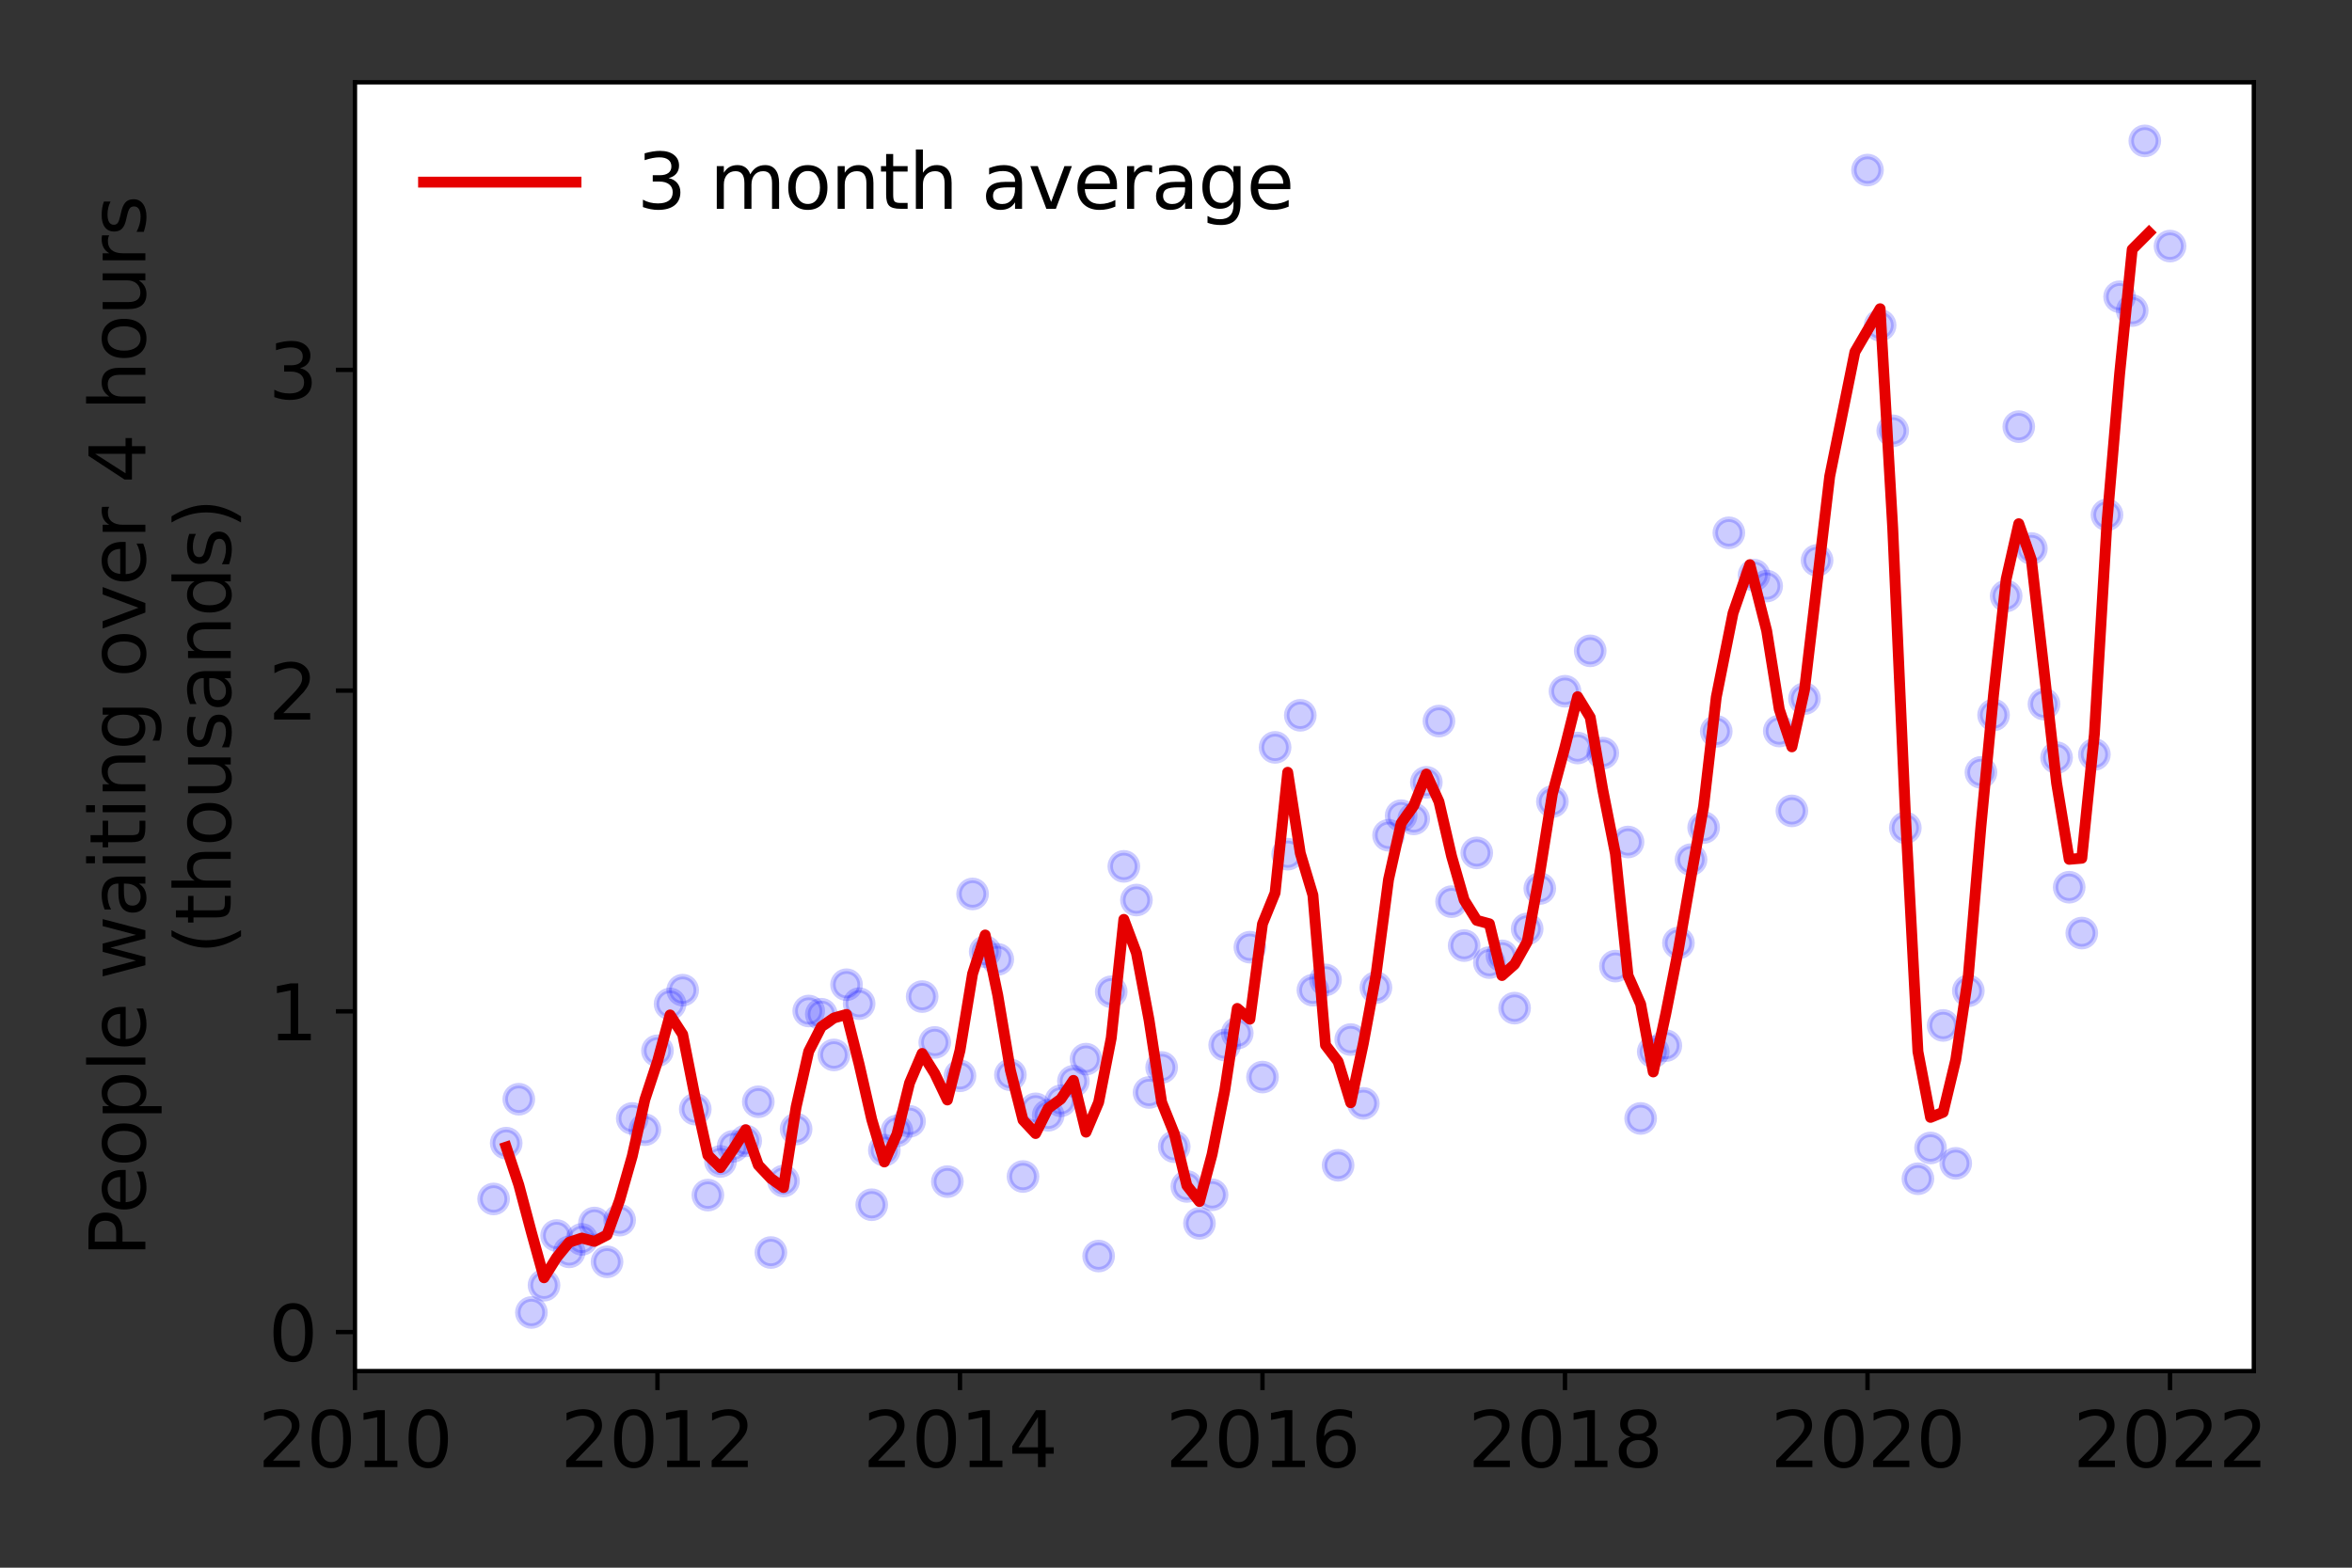 <?xml version="1.0" encoding="utf-8" standalone="no"?>
<!DOCTYPE svg PUBLIC "-//W3C//DTD SVG 1.1//EN"
  "http://www.w3.org/Graphics/SVG/1.1/DTD/svg11.dtd">
<svg height="288pt" version="1.1" viewBox="0 0 432 288" width="432pt" xmlns="http://www.w3.org/2000/svg" xmlns:xlink="http://www.w3.org/1999/xlink">
 <rect x="0" y="0" width="432" height="288" fill="#333333" stroke="none"/>
 <defs>
  <style type="text/css">*{stroke-linecap:butt;stroke-linejoin:round;}</style>
 </defs>
 <g id="figure_1">
  <g id="patch_1">
   <path d="M 0 288 
L 432 288 
L 432 0 
L 0 0 
z
" style="fill:none;"/>
  </g>
  <g id="axes_1">
   <g id="patch_2">
    <path d="M 65.195 251.88 
L 413.971 251.88 
L 413.971 15.12 
L 65.195 15.12 
z
" style="fill:#ffffff;"/>
   </g>
   <g id="matplotlib.axis_1">
    <g id="xtick_1">
     <g id="line2d_1">
      <defs>
       <path d="M 0 0 
L 0 3.5 
" id="m6417fa71c1" style="stroke:#000000;stroke-width:0.8;"/>
      </defs>
      <g>
       <use style="stroke:#000000;stroke-width:0.8;" x="65.195" xlink:href="#m6417fa71c1" y="251.88"/>
      </g>
     </g>
     <g id="text_1">
      <!-- 2010 -->
      <g transform="translate(47.38 269.518)scale(0.14 -0.14)">
       <defs>
        <path d="M 1228 531 
L 3431 531 
L 3431 0 
L 469 0 
L 469 531 
Q 828 903 1448 1529 
Q 2069 2156 2228 2338 
Q 2531 2678 2651 2914 
Q 2772 3150 2772 3378 
Q 2772 3750 2511 3984 
Q 2250 4219 1831 4219 
Q 1534 4219 1204 4116 
Q 875 4013 500 3803 
L 500 4441 
Q 881 4594 1212 4672 
Q 1544 4750 1819 4750 
Q 2544 4750 2975 4387 
Q 3406 4025 3406 3419 
Q 3406 3131 3298 2873 
Q 3191 2616 2906 2266 
Q 2828 2175 2409 1742 
Q 1991 1309 1228 531 
z
" id="DejaVuSans-32" transform="scale(0.016)"/>
        <path d="M 2034 4250 
Q 1547 4250 1301 3770 
Q 1056 3291 1056 2328 
Q 1056 1369 1301 889 
Q 1547 409 2034 409 
Q 2525 409 2770 889 
Q 3016 1369 3016 2328 
Q 3016 3291 2770 3770 
Q 2525 4250 2034 4250 
z
M 2034 4750 
Q 2819 4750 3233 4129 
Q 3647 3509 3647 2328 
Q 3647 1150 3233 529 
Q 2819 -91 2034 -91 
Q 1250 -91 836 529 
Q 422 1150 422 2328 
Q 422 3509 836 4129 
Q 1250 4750 2034 4750 
z
" id="DejaVuSans-30" transform="scale(0.016)"/>
        <path d="M 794 531 
L 1825 531 
L 1825 4091 
L 703 3866 
L 703 4441 
L 1819 4666 
L 2450 4666 
L 2450 531 
L 3481 531 
L 3481 0 
L 794 0 
L 794 531 
z
" id="DejaVuSans-31" transform="scale(0.016)"/>
       </defs>
       <use xlink:href="#DejaVuSans-32"/>
       <use x="63.623" xlink:href="#DejaVuSans-30"/>
       <use x="127.246" xlink:href="#DejaVuSans-31"/>
       <use x="190.869" xlink:href="#DejaVuSans-30"/>
      </g>
     </g>
    </g>
    <g id="xtick_2">
     <g id="line2d_2">
      <g>
       <use style="stroke:#000000;stroke-width:0.8;" x="120.758" xlink:href="#m6417fa71c1" y="251.88"/>
      </g>
     </g>
     <g id="text_2">
      <!-- 2012 -->
      <g transform="translate(102.943 269.518)scale(0.14 -0.14)">
       <use xlink:href="#DejaVuSans-32"/>
       <use x="63.623" xlink:href="#DejaVuSans-30"/>
       <use x="127.246" xlink:href="#DejaVuSans-31"/>
       <use x="190.869" xlink:href="#DejaVuSans-32"/>
      </g>
     </g>
    </g>
    <g id="xtick_3">
     <g id="line2d_3">
      <g>
       <use style="stroke:#000000;stroke-width:0.8;" x="176.322" xlink:href="#m6417fa71c1" y="251.88"/>
      </g>
     </g>
     <g id="text_3">
      <!-- 2014 -->
      <g transform="translate(158.507 269.518)scale(0.14 -0.14)">
       <defs>
        <path d="M 2419 4116 
L 825 1625 
L 2419 1625 
L 2419 4116 
z
M 2253 4666 
L 3047 4666 
L 3047 1625 
L 3713 1625 
L 3713 1100 
L 3047 1100 
L 3047 0 
L 2419 0 
L 2419 1100 
L 313 1100 
L 313 1709 
L 2253 4666 
z
" id="DejaVuSans-34" transform="scale(0.016)"/>
       </defs>
       <use xlink:href="#DejaVuSans-32"/>
       <use x="63.623" xlink:href="#DejaVuSans-30"/>
       <use x="127.246" xlink:href="#DejaVuSans-31"/>
       <use x="190.869" xlink:href="#DejaVuSans-34"/>
      </g>
     </g>
    </g>
    <g id="xtick_4">
     <g id="line2d_4">
      <g>
       <use style="stroke:#000000;stroke-width:0.8;" x="231.885" xlink:href="#m6417fa71c1" y="251.88"/>
      </g>
     </g>
     <g id="text_4">
      <!-- 2016 -->
      <g transform="translate(214.07 269.518)scale(0.14 -0.14)">
       <defs>
        <path d="M 2113 2584 
Q 1688 2584 1439 2293 
Q 1191 2003 1191 1497 
Q 1191 994 1439 701 
Q 1688 409 2113 409 
Q 2538 409 2786 701 
Q 3034 994 3034 1497 
Q 3034 2003 2786 2293 
Q 2538 2584 2113 2584 
z
M 3366 4563 
L 3366 3988 
Q 3128 4100 2886 4159 
Q 2644 4219 2406 4219 
Q 1781 4219 1451 3797 
Q 1122 3375 1075 2522 
Q 1259 2794 1537 2939 
Q 1816 3084 2150 3084 
Q 2853 3084 3261 2657 
Q 3669 2231 3669 1497 
Q 3669 778 3244 343 
Q 2819 -91 2113 -91 
Q 1303 -91 875 529 
Q 447 1150 447 2328 
Q 447 3434 972 4092 
Q 1497 4750 2381 4750 
Q 2619 4750 2861 4703 
Q 3103 4656 3366 4563 
z
" id="DejaVuSans-36" transform="scale(0.016)"/>
       </defs>
       <use xlink:href="#DejaVuSans-32"/>
       <use x="63.623" xlink:href="#DejaVuSans-30"/>
       <use x="127.246" xlink:href="#DejaVuSans-31"/>
       <use x="190.869" xlink:href="#DejaVuSans-36"/>
      </g>
     </g>
    </g>
    <g id="xtick_5">
     <g id="line2d_5">
      <g>
       <use style="stroke:#000000;stroke-width:0.8;" x="287.449" xlink:href="#m6417fa71c1" y="251.88"/>
      </g>
     </g>
     <g id="text_5">
      <!-- 2018 -->
      <g transform="translate(269.634 269.518)scale(0.14 -0.14)">
       <defs>
        <path d="M 2034 2216 
Q 1584 2216 1326 1975 
Q 1069 1734 1069 1313 
Q 1069 891 1326 650 
Q 1584 409 2034 409 
Q 2484 409 2743 651 
Q 3003 894 3003 1313 
Q 3003 1734 2745 1975 
Q 2488 2216 2034 2216 
z
M 1403 2484 
Q 997 2584 770 2862 
Q 544 3141 544 3541 
Q 544 4100 942 4425 
Q 1341 4750 2034 4750 
Q 2731 4750 3128 4425 
Q 3525 4100 3525 3541 
Q 3525 3141 3298 2862 
Q 3072 2584 2669 2484 
Q 3125 2378 3379 2068 
Q 3634 1759 3634 1313 
Q 3634 634 3220 271 
Q 2806 -91 2034 -91 
Q 1263 -91 848 271 
Q 434 634 434 1313 
Q 434 1759 690 2068 
Q 947 2378 1403 2484 
z
M 1172 3481 
Q 1172 3119 1398 2916 
Q 1625 2713 2034 2713 
Q 2441 2713 2670 2916 
Q 2900 3119 2900 3481 
Q 2900 3844 2670 4047 
Q 2441 4250 2034 4250 
Q 1625 4250 1398 4047 
Q 1172 3844 1172 3481 
z
" id="DejaVuSans-38" transform="scale(0.016)"/>
       </defs>
       <use xlink:href="#DejaVuSans-32"/>
       <use x="63.623" xlink:href="#DejaVuSans-30"/>
       <use x="127.246" xlink:href="#DejaVuSans-31"/>
       <use x="190.869" xlink:href="#DejaVuSans-38"/>
      </g>
     </g>
    </g>
    <g id="xtick_6">
     <g id="line2d_6">
      <g>
       <use style="stroke:#000000;stroke-width:0.8;" x="343.012" xlink:href="#m6417fa71c1" y="251.88"/>
      </g>
     </g>
     <g id="text_6">
      <!-- 2020 -->
      <g transform="translate(325.197 269.518)scale(0.14 -0.14)">
       <use xlink:href="#DejaVuSans-32"/>
       <use x="63.623" xlink:href="#DejaVuSans-30"/>
       <use x="127.246" xlink:href="#DejaVuSans-32"/>
       <use x="190.869" xlink:href="#DejaVuSans-30"/>
      </g>
     </g>
    </g>
    <g id="xtick_7">
     <g id="line2d_7">
      <g>
       <use style="stroke:#000000;stroke-width:0.8;" x="398.576" xlink:href="#m6417fa71c1" y="251.88"/>
      </g>
     </g>
     <g id="text_7">
      <!-- 2022 -->
      <g transform="translate(380.761 269.518)scale(0.14 -0.14)">
       <use xlink:href="#DejaVuSans-32"/>
       <use x="63.623" xlink:href="#DejaVuSans-30"/>
       <use x="127.246" xlink:href="#DejaVuSans-32"/>
       <use x="190.869" xlink:href="#DejaVuSans-32"/>
      </g>
     </g>
    </g>
   </g>
   <g id="matplotlib.axis_2">
    <g id="ytick_1">
     <g id="line2d_8">
      <defs>
       <path d="M 0 0 
L -3.5 0 
" id="m672dbf65b9" style="stroke:#000000;stroke-width:0.8;"/>
      </defs>
      <g>
       <use style="stroke:#000000;stroke-width:0.8;" x="65.195" xlink:href="#m672dbf65b9" y="244.712"/>
      </g>
     </g>
     <g id="text_8">
      <!-- 0 -->
      <g transform="translate(49.288 250.031)scale(0.14 -0.14)">
       <use xlink:href="#DejaVuSans-30"/>
      </g>
     </g>
    </g>
    <g id="ytick_2">
     <g id="line2d_9">
      <g>
       <use style="stroke:#000000;stroke-width:0.8;" x="65.195" xlink:href="#m672dbf65b9" y="185.792"/>
      </g>
     </g>
     <g id="text_9">
      <!-- 1 -->
      <g transform="translate(49.288 191.111)scale(0.14 -0.14)">
       <use xlink:href="#DejaVuSans-31"/>
      </g>
     </g>
    </g>
    <g id="ytick_3">
     <g id="line2d_10">
      <g>
       <use style="stroke:#000000;stroke-width:0.8;" x="65.195" xlink:href="#m672dbf65b9" y="126.871"/>
      </g>
     </g>
     <g id="text_10">
      <!-- 2 -->
      <g transform="translate(49.288 132.19)scale(0.14 -0.14)">
       <use xlink:href="#DejaVuSans-32"/>
      </g>
     </g>
    </g>
    <g id="ytick_4">
     <g id="line2d_11">
      <g>
       <use style="stroke:#000000;stroke-width:0.8;" x="65.195" xlink:href="#m672dbf65b9" y="67.951"/>
      </g>
     </g>
     <g id="text_11">
      <!-- 3 -->
      <g transform="translate(49.288 73.27)scale(0.14 -0.14)">
       <defs>
        <path d="M 2597 2516 
Q 3050 2419 3304 2112 
Q 3559 1806 3559 1356 
Q 3559 666 3084 287 
Q 2609 -91 1734 -91 
Q 1441 -91 1130 -33 
Q 819 25 488 141 
L 488 750 
Q 750 597 1062 519 
Q 1375 441 1716 441 
Q 2309 441 2620 675 
Q 2931 909 2931 1356 
Q 2931 1769 2642 2001 
Q 2353 2234 1838 2234 
L 1294 2234 
L 1294 2753 
L 1863 2753 
Q 2328 2753 2575 2939 
Q 2822 3125 2822 3475 
Q 2822 3834 2567 4026 
Q 2313 4219 1838 4219 
Q 1578 4219 1281 4162 
Q 984 4106 628 3988 
L 628 4550 
Q 988 4650 1302 4700 
Q 1616 4750 1894 4750 
Q 2613 4750 3031 4423 
Q 3450 4097 3450 3541 
Q 3450 3153 3228 2886 
Q 3006 2619 2597 2516 
z
" id="DejaVuSans-33" transform="scale(0.016)"/>
       </defs>
       <use xlink:href="#DejaVuSans-33"/>
      </g>
     </g>
    </g>
    <g id="text_12">
     <!-- People waiting over 4 hours -->
     <g transform="translate(26.699 230.925)rotate(-90)scale(0.14 -0.14)">
      <defs>
       <path d="M 1259 4147 
L 1259 2394 
L 2053 2394 
Q 2494 2394 2734 2622 
Q 2975 2850 2975 3272 
Q 2975 3691 2734 3919 
Q 2494 4147 2053 4147 
L 1259 4147 
z
M 628 4666 
L 2053 4666 
Q 2838 4666 3239 4311 
Q 3641 3956 3641 3272 
Q 3641 2581 3239 2228 
Q 2838 1875 2053 1875 
L 1259 1875 
L 1259 0 
L 628 0 
L 628 4666 
z
" id="DejaVuSans-50" transform="scale(0.016)"/>
       <path d="M 3597 1894 
L 3597 1613 
L 953 1613 
Q 991 1019 1311 708 
Q 1631 397 2203 397 
Q 2534 397 2845 478 
Q 3156 559 3463 722 
L 3463 178 
Q 3153 47 2828 -22 
Q 2503 -91 2169 -91 
Q 1331 -91 842 396 
Q 353 884 353 1716 
Q 353 2575 817 3079 
Q 1281 3584 2069 3584 
Q 2775 3584 3186 3129 
Q 3597 2675 3597 1894 
z
M 3022 2063 
Q 3016 2534 2758 2815 
Q 2500 3097 2075 3097 
Q 1594 3097 1305 2825 
Q 1016 2553 972 2059 
L 3022 2063 
z
" id="DejaVuSans-65" transform="scale(0.016)"/>
       <path d="M 1959 3097 
Q 1497 3097 1228 2736 
Q 959 2375 959 1747 
Q 959 1119 1226 758 
Q 1494 397 1959 397 
Q 2419 397 2687 759 
Q 2956 1122 2956 1747 
Q 2956 2369 2687 2733 
Q 2419 3097 1959 3097 
z
M 1959 3584 
Q 2709 3584 3137 3096 
Q 3566 2609 3566 1747 
Q 3566 888 3137 398 
Q 2709 -91 1959 -91 
Q 1206 -91 779 398 
Q 353 888 353 1747 
Q 353 2609 779 3096 
Q 1206 3584 1959 3584 
z
" id="DejaVuSans-6f" transform="scale(0.016)"/>
       <path d="M 1159 525 
L 1159 -1331 
L 581 -1331 
L 581 3500 
L 1159 3500 
L 1159 2969 
Q 1341 3281 1617 3432 
Q 1894 3584 2278 3584 
Q 2916 3584 3314 3078 
Q 3713 2572 3713 1747 
Q 3713 922 3314 415 
Q 2916 -91 2278 -91 
Q 1894 -91 1617 61 
Q 1341 213 1159 525 
z
M 3116 1747 
Q 3116 2381 2855 2742 
Q 2594 3103 2138 3103 
Q 1681 3103 1420 2742 
Q 1159 2381 1159 1747 
Q 1159 1113 1420 752 
Q 1681 391 2138 391 
Q 2594 391 2855 752 
Q 3116 1113 3116 1747 
z
" id="DejaVuSans-70" transform="scale(0.016)"/>
       <path d="M 603 4863 
L 1178 4863 
L 1178 0 
L 603 0 
L 603 4863 
z
" id="DejaVuSans-6c" transform="scale(0.016)"/>
       <path id="DejaVuSans-20" transform="scale(0.016)"/>
       <path d="M 269 3500 
L 844 3500 
L 1563 769 
L 2278 3500 
L 2956 3500 
L 3675 769 
L 4391 3500 
L 4966 3500 
L 4050 0 
L 3372 0 
L 2619 2869 
L 1863 0 
L 1184 0 
L 269 3500 
z
" id="DejaVuSans-77" transform="scale(0.016)"/>
       <path d="M 2194 1759 
Q 1497 1759 1228 1600 
Q 959 1441 959 1056 
Q 959 750 1161 570 
Q 1363 391 1709 391 
Q 2188 391 2477 730 
Q 2766 1069 2766 1631 
L 2766 1759 
L 2194 1759 
z
M 3341 1997 
L 3341 0 
L 2766 0 
L 2766 531 
Q 2569 213 2275 61 
Q 1981 -91 1556 -91 
Q 1019 -91 701 211 
Q 384 513 384 1019 
Q 384 1609 779 1909 
Q 1175 2209 1959 2209 
L 2766 2209 
L 2766 2266 
Q 2766 2663 2505 2880 
Q 2244 3097 1772 3097 
Q 1472 3097 1187 3025 
Q 903 2953 641 2809 
L 641 3341 
Q 956 3463 1253 3523 
Q 1550 3584 1831 3584 
Q 2591 3584 2966 3190 
Q 3341 2797 3341 1997 
z
" id="DejaVuSans-61" transform="scale(0.016)"/>
       <path d="M 603 3500 
L 1178 3500 
L 1178 0 
L 603 0 
L 603 3500 
z
M 603 4863 
L 1178 4863 
L 1178 4134 
L 603 4134 
L 603 4863 
z
" id="DejaVuSans-69" transform="scale(0.016)"/>
       <path d="M 1172 4494 
L 1172 3500 
L 2356 3500 
L 2356 3053 
L 1172 3053 
L 1172 1153 
Q 1172 725 1289 603 
Q 1406 481 1766 481 
L 2356 481 
L 2356 0 
L 1766 0 
Q 1100 0 847 248 
Q 594 497 594 1153 
L 594 3053 
L 172 3053 
L 172 3500 
L 594 3500 
L 594 4494 
L 1172 4494 
z
" id="DejaVuSans-74" transform="scale(0.016)"/>
       <path d="M 3513 2113 
L 3513 0 
L 2938 0 
L 2938 2094 
Q 2938 2591 2744 2837 
Q 2550 3084 2163 3084 
Q 1697 3084 1428 2787 
Q 1159 2491 1159 1978 
L 1159 0 
L 581 0 
L 581 3500 
L 1159 3500 
L 1159 2956 
Q 1366 3272 1645 3428 
Q 1925 3584 2291 3584 
Q 2894 3584 3203 3211 
Q 3513 2838 3513 2113 
z
" id="DejaVuSans-6e" transform="scale(0.016)"/>
       <path d="M 2906 1791 
Q 2906 2416 2648 2759 
Q 2391 3103 1925 3103 
Q 1463 3103 1205 2759 
Q 947 2416 947 1791 
Q 947 1169 1205 825 
Q 1463 481 1925 481 
Q 2391 481 2648 825 
Q 2906 1169 2906 1791 
z
M 3481 434 
Q 3481 -459 3084 -895 
Q 2688 -1331 1869 -1331 
Q 1566 -1331 1297 -1286 
Q 1028 -1241 775 -1147 
L 775 -588 
Q 1028 -725 1275 -790 
Q 1522 -856 1778 -856 
Q 2344 -856 2625 -561 
Q 2906 -266 2906 331 
L 2906 616 
Q 2728 306 2450 153 
Q 2172 0 1784 0 
Q 1141 0 747 490 
Q 353 981 353 1791 
Q 353 2603 747 3093 
Q 1141 3584 1784 3584 
Q 2172 3584 2450 3431 
Q 2728 3278 2906 2969 
L 2906 3500 
L 3481 3500 
L 3481 434 
z
" id="DejaVuSans-67" transform="scale(0.016)"/>
       <path d="M 191 3500 
L 800 3500 
L 1894 563 
L 2988 3500 
L 3597 3500 
L 2284 0 
L 1503 0 
L 191 3500 
z
" id="DejaVuSans-76" transform="scale(0.016)"/>
       <path d="M 2631 2963 
Q 2534 3019 2420 3045 
Q 2306 3072 2169 3072 
Q 1681 3072 1420 2755 
Q 1159 2438 1159 1844 
L 1159 0 
L 581 0 
L 581 3500 
L 1159 3500 
L 1159 2956 
Q 1341 3275 1631 3429 
Q 1922 3584 2338 3584 
Q 2397 3584 2469 3576 
Q 2541 3569 2628 3553 
L 2631 2963 
z
" id="DejaVuSans-72" transform="scale(0.016)"/>
       <path d="M 3513 2113 
L 3513 0 
L 2938 0 
L 2938 2094 
Q 2938 2591 2744 2837 
Q 2550 3084 2163 3084 
Q 1697 3084 1428 2787 
Q 1159 2491 1159 1978 
L 1159 0 
L 581 0 
L 581 4863 
L 1159 4863 
L 1159 2956 
Q 1366 3272 1645 3428 
Q 1925 3584 2291 3584 
Q 2894 3584 3203 3211 
Q 3513 2838 3513 2113 
z
" id="DejaVuSans-68" transform="scale(0.016)"/>
       <path d="M 544 1381 
L 544 3500 
L 1119 3500 
L 1119 1403 
Q 1119 906 1312 657 
Q 1506 409 1894 409 
Q 2359 409 2629 706 
Q 2900 1003 2900 1516 
L 2900 3500 
L 3475 3500 
L 3475 0 
L 2900 0 
L 2900 538 
Q 2691 219 2414 64 
Q 2138 -91 1772 -91 
Q 1169 -91 856 284 
Q 544 659 544 1381 
z
M 1991 3584 
L 1991 3584 
z
" id="DejaVuSans-75" transform="scale(0.016)"/>
       <path d="M 2834 3397 
L 2834 2853 
Q 2591 2978 2328 3040 
Q 2066 3103 1784 3103 
Q 1356 3103 1142 2972 
Q 928 2841 928 2578 
Q 928 2378 1081 2264 
Q 1234 2150 1697 2047 
L 1894 2003 
Q 2506 1872 2764 1633 
Q 3022 1394 3022 966 
Q 3022 478 2636 193 
Q 2250 -91 1575 -91 
Q 1294 -91 989 -36 
Q 684 19 347 128 
L 347 722 
Q 666 556 975 473 
Q 1284 391 1588 391 
Q 1994 391 2212 530 
Q 2431 669 2431 922 
Q 2431 1156 2273 1281 
Q 2116 1406 1581 1522 
L 1381 1569 
Q 847 1681 609 1914 
Q 372 2147 372 2553 
Q 372 3047 722 3315 
Q 1072 3584 1716 3584 
Q 2034 3584 2315 3537 
Q 2597 3491 2834 3397 
z
" id="DejaVuSans-73" transform="scale(0.016)"/>
      </defs>
      <use xlink:href="#DejaVuSans-50"/>
      <use x="56.678" xlink:href="#DejaVuSans-65"/>
      <use x="118.201" xlink:href="#DejaVuSans-6f"/>
      <use x="179.383" xlink:href="#DejaVuSans-70"/>
      <use x="242.859" xlink:href="#DejaVuSans-6c"/>
      <use x="270.643" xlink:href="#DejaVuSans-65"/>
      <use x="332.166" xlink:href="#DejaVuSans-20"/>
      <use x="363.953" xlink:href="#DejaVuSans-77"/>
      <use x="445.74" xlink:href="#DejaVuSans-61"/>
      <use x="507.02" xlink:href="#DejaVuSans-69"/>
      <use x="534.803" xlink:href="#DejaVuSans-74"/>
      <use x="574.012" xlink:href="#DejaVuSans-69"/>
      <use x="601.795" xlink:href="#DejaVuSans-6e"/>
      <use x="665.174" xlink:href="#DejaVuSans-67"/>
      <use x="728.65" xlink:href="#DejaVuSans-20"/>
      <use x="760.438" xlink:href="#DejaVuSans-6f"/>
      <use x="821.619" xlink:href="#DejaVuSans-76"/>
      <use x="880.799" xlink:href="#DejaVuSans-65"/>
      <use x="942.322" xlink:href="#DejaVuSans-72"/>
      <use x="983.436" xlink:href="#DejaVuSans-20"/>
      <use x="1015.223" xlink:href="#DejaVuSans-34"/>
      <use x="1078.846" xlink:href="#DejaVuSans-20"/>
      <use x="1110.633" xlink:href="#DejaVuSans-68"/>
      <use x="1174.012" xlink:href="#DejaVuSans-6f"/>
      <use x="1235.193" xlink:href="#DejaVuSans-75"/>
      <use x="1298.572" xlink:href="#DejaVuSans-72"/>
      <use x="1339.686" xlink:href="#DejaVuSans-73"/>
     </g>
     <!-- (thousands) -->
     <g transform="translate(42.376 175.325)rotate(-90)scale(0.14 -0.14)">
      <defs>
       <path d="M 1984 4856 
Q 1566 4138 1362 3434 
Q 1159 2731 1159 2009 
Q 1159 1288 1364 580 
Q 1569 -128 1984 -844 
L 1484 -844 
Q 1016 -109 783 600 
Q 550 1309 550 2009 
Q 550 2706 781 3412 
Q 1013 4119 1484 4856 
L 1984 4856 
z
" id="DejaVuSans-28" transform="scale(0.016)"/>
       <path d="M 2906 2969 
L 2906 4863 
L 3481 4863 
L 3481 0 
L 2906 0 
L 2906 525 
Q 2725 213 2448 61 
Q 2172 -91 1784 -91 
Q 1150 -91 751 415 
Q 353 922 353 1747 
Q 353 2572 751 3078 
Q 1150 3584 1784 3584 
Q 2172 3584 2448 3432 
Q 2725 3281 2906 2969 
z
M 947 1747 
Q 947 1113 1208 752 
Q 1469 391 1925 391 
Q 2381 391 2643 752 
Q 2906 1113 2906 1747 
Q 2906 2381 2643 2742 
Q 2381 3103 1925 3103 
Q 1469 3103 1208 2742 
Q 947 2381 947 1747 
z
" id="DejaVuSans-64" transform="scale(0.016)"/>
       <path d="M 513 4856 
L 1013 4856 
Q 1481 4119 1714 3412 
Q 1947 2706 1947 2009 
Q 1947 1309 1714 600 
Q 1481 -109 1013 -844 
L 513 -844 
Q 928 -128 1133 580 
Q 1338 1288 1338 2009 
Q 1338 2731 1133 3434 
Q 928 4138 513 4856 
z
" id="DejaVuSans-29" transform="scale(0.016)"/>
      </defs>
      <use xlink:href="#DejaVuSans-28"/>
      <use x="39.014" xlink:href="#DejaVuSans-74"/>
      <use x="78.223" xlink:href="#DejaVuSans-68"/>
      <use x="141.602" xlink:href="#DejaVuSans-6f"/>
      <use x="202.783" xlink:href="#DejaVuSans-75"/>
      <use x="266.162" xlink:href="#DejaVuSans-73"/>
      <use x="318.262" xlink:href="#DejaVuSans-61"/>
      <use x="379.541" xlink:href="#DejaVuSans-6e"/>
      <use x="442.92" xlink:href="#DejaVuSans-64"/>
      <use x="506.396" xlink:href="#DejaVuSans-73"/>
      <use x="558.496" xlink:href="#DejaVuSans-29"/>
     </g>
    </g>
   </g>
   <g id="line2d_12">
    <defs>
     <path d="M 0 2.5 
C 0.663 2.5 1.299 2.237 1.768 1.768 
C 2.237 1.299 2.5 0.663 2.5 0 
C 2.5 -0.663 2.237 -1.299 1.768 -1.768 
C 1.299 -2.237 0.663 -2.5 0 -2.5 
C -0.663 -2.5 -1.299 -2.237 -1.768 -1.768 
C -2.237 -1.299 -2.5 -0.663 -2.5 0 
C -2.5 0.663 -2.237 1.299 -1.768 1.768 
C -1.299 2.237 -0.663 2.5 0 2.5 
z
" id="m25c1449d8e" style="stroke:#0000ff;stroke-opacity:0.2;"/>
    </defs>
    <g clip-path="url(#p4b1e6dc5e6)">
     <use style="fill:#0000ff;fill-opacity:0.2;stroke:#0000ff;stroke-opacity:0.2;" x="398.576" xlink:href="#m25c1449d8e" y="45.208"/>
     <use style="fill:#0000ff;fill-opacity:0.2;stroke:#0000ff;stroke-opacity:0.2;" x="393.945" xlink:href="#m25c1449d8e" y="25.882"/>
     <use style="fill:#0000ff;fill-opacity:0.2;stroke:#0000ff;stroke-opacity:0.2;" x="391.63" xlink:href="#m25c1449d8e" y="57.051"/>
     <use style="fill:#0000ff;fill-opacity:0.2;stroke:#0000ff;stroke-opacity:0.2;" x="389.315" xlink:href="#m25c1449d8e" y="54.517"/>
     <use style="fill:#0000ff;fill-opacity:0.2;stroke:#0000ff;stroke-opacity:0.2;" x="387" xlink:href="#m25c1449d8e" y="94.583"/>
     <use style="fill:#0000ff;fill-opacity:0.2;stroke:#0000ff;stroke-opacity:0.2;" x="384.685" xlink:href="#m25c1449d8e" y="138.597"/>
     <use style="fill:#0000ff;fill-opacity:0.2;stroke:#0000ff;stroke-opacity:0.2;" x="382.37" xlink:href="#m25c1449d8e" y="171.415"/>
     <use style="fill:#0000ff;fill-opacity:0.2;stroke:#0000ff;stroke-opacity:0.2;" x="380.054" xlink:href="#m25c1449d8e" y="162.99"/>
     <use style="fill:#0000ff;fill-opacity:0.2;stroke:#0000ff;stroke-opacity:0.2;" x="377.739" xlink:href="#m25c1449d8e" y="139.186"/>
     <use style="fill:#0000ff;fill-opacity:0.2;stroke:#0000ff;stroke-opacity:0.2;" x="375.424" xlink:href="#m25c1449d8e" y="129.346"/>
     <use style="fill:#0000ff;fill-opacity:0.2;stroke:#0000ff;stroke-opacity:0.2;" x="373.109" xlink:href="#m25c1449d8e" y="100.77"/>
     <use style="fill:#0000ff;fill-opacity:0.2;stroke:#0000ff;stroke-opacity:0.2;" x="370.794" xlink:href="#m25c1449d8e" y="78.38"/>
     <use style="fill:#0000ff;fill-opacity:0.2;stroke:#0000ff;stroke-opacity:0.2;" x="368.479" xlink:href="#m25c1449d8e" y="109.49"/>
     <use style="fill:#0000ff;fill-opacity:0.2;stroke:#0000ff;stroke-opacity:0.2;" x="366.164" xlink:href="#m25c1449d8e" y="131.349"/>
     <use style="fill:#0000ff;fill-opacity:0.2;stroke:#0000ff;stroke-opacity:0.2;" x="363.848" xlink:href="#m25c1449d8e" y="141.896"/>
     <use style="fill:#0000ff;fill-opacity:0.2;stroke:#0000ff;stroke-opacity:0.2;" x="361.533" xlink:href="#m25c1449d8e" y="182.021"/>
     <use style="fill:#0000ff;fill-opacity:0.2;stroke:#0000ff;stroke-opacity:0.2;" x="359.218" xlink:href="#m25c1449d8e" y="213.72"/>
     <use style="fill:#0000ff;fill-opacity:0.2;stroke:#0000ff;stroke-opacity:0.2;" x="356.903" xlink:href="#m25c1449d8e" y="188.384"/>
     <use style="fill:#0000ff;fill-opacity:0.2;stroke:#0000ff;stroke-opacity:0.2;" x="354.588" xlink:href="#m25c1449d8e" y="210.892"/>
     <use style="fill:#0000ff;fill-opacity:0.2;stroke:#0000ff;stroke-opacity:0.2;" x="352.273" xlink:href="#m25c1449d8e" y="216.548"/>
     <use style="fill:#0000ff;fill-opacity:0.2;stroke:#0000ff;stroke-opacity:0.2;" x="349.958" xlink:href="#m25c1449d8e" y="152.089"/>
     <use style="fill:#0000ff;fill-opacity:0.2;stroke:#0000ff;stroke-opacity:0.2;" x="347.642" xlink:href="#m25c1449d8e" y="79.146"/>
     <use style="fill:#0000ff;fill-opacity:0.2;stroke:#0000ff;stroke-opacity:0.2;" x="345.327" xlink:href="#m25c1449d8e" y="59.761"/>
     <use style="fill:#0000ff;fill-opacity:0.2;stroke:#0000ff;stroke-opacity:0.2;" x="343.012" xlink:href="#m25c1449d8e" y="31.244"/>
     <use style="fill:#0000ff;fill-opacity:0.2;stroke:#0000ff;stroke-opacity:0.2;" x="333.752" xlink:href="#m25c1449d8e" y="102.95"/>
     <use style="fill:#0000ff;fill-opacity:0.2;stroke:#0000ff;stroke-opacity:0.2;" x="331.436" xlink:href="#m25c1449d8e" y="128.344"/>
     <use style="fill:#0000ff;fill-opacity:0.2;stroke:#0000ff;stroke-opacity:0.2;" x="329.121" xlink:href="#m25c1449d8e" y="148.967"/>
     <use style="fill:#0000ff;fill-opacity:0.2;stroke:#0000ff;stroke-opacity:0.2;" x="326.806" xlink:href="#m25c1449d8e" y="134.295"/>
     <use style="fill:#0000ff;fill-opacity:0.2;stroke:#0000ff;stroke-opacity:0.2;" x="324.491" xlink:href="#m25c1449d8e" y="107.663"/>
     <use style="fill:#0000ff;fill-opacity:0.2;stroke:#0000ff;stroke-opacity:0.2;" x="322.176" xlink:href="#m25c1449d8e" y="105.66"/>
     <use style="fill:#0000ff;fill-opacity:0.2;stroke:#0000ff;stroke-opacity:0.2;" x="317.546" xlink:href="#m25c1449d8e" y="97.883"/>
     <use style="fill:#0000ff;fill-opacity:0.2;stroke:#0000ff;stroke-opacity:0.2;" x="315.23" xlink:href="#m25c1449d8e" y="134.354"/>
     <use style="fill:#0000ff;fill-opacity:0.2;stroke:#0000ff;stroke-opacity:0.2;" x="312.915" xlink:href="#m25c1449d8e" y="152.03"/>
     <use style="fill:#0000ff;fill-opacity:0.2;stroke:#0000ff;stroke-opacity:0.2;" x="310.6" xlink:href="#m25c1449d8e" y="157.923"/>
     <use style="fill:#0000ff;fill-opacity:0.2;stroke:#0000ff;stroke-opacity:0.2;" x="308.285" xlink:href="#m25c1449d8e" y="173.242"/>
     <use style="fill:#0000ff;fill-opacity:0.2;stroke:#0000ff;stroke-opacity:0.2;" x="305.97" xlink:href="#m25c1449d8e" y="192.096"/>
     <use style="fill:#0000ff;fill-opacity:0.2;stroke:#0000ff;stroke-opacity:0.2;" x="303.655" xlink:href="#m25c1449d8e" y="193.216"/>
     <use style="fill:#0000ff;fill-opacity:0.2;stroke:#0000ff;stroke-opacity:0.2;" x="301.34" xlink:href="#m25c1449d8e" y="205.471"/>
     <use style="fill:#0000ff;fill-opacity:0.2;stroke:#0000ff;stroke-opacity:0.2;" x="299.024" xlink:href="#m25c1449d8e" y="154.682"/>
     <use style="fill:#0000ff;fill-opacity:0.2;stroke:#0000ff;stroke-opacity:0.2;" x="296.709" xlink:href="#m25c1449d8e" y="177.484"/>
     <use style="fill:#0000ff;fill-opacity:0.2;stroke:#0000ff;stroke-opacity:0.2;" x="294.394" xlink:href="#m25c1449d8e" y="138.361"/>
     <use style="fill:#0000ff;fill-opacity:0.2;stroke:#0000ff;stroke-opacity:0.2;" x="292.079" xlink:href="#m25c1449d8e" y="119.565"/>
     <use style="fill:#0000ff;fill-opacity:0.2;stroke:#0000ff;stroke-opacity:0.2;" x="289.764" xlink:href="#m25c1449d8e" y="137.418"/>
     <use style="fill:#0000ff;fill-opacity:0.2;stroke:#0000ff;stroke-opacity:0.2;" x="287.449" xlink:href="#m25c1449d8e" y="126.989"/>
     <use style="fill:#0000ff;fill-opacity:0.2;stroke:#0000ff;stroke-opacity:0.2;" x="285.134" xlink:href="#m25c1449d8e" y="147.258"/>
     <use style="fill:#0000ff;fill-opacity:0.2;stroke:#0000ff;stroke-opacity:0.2;" x="282.818" xlink:href="#m25c1449d8e" y="163.225"/>
     <use style="fill:#0000ff;fill-opacity:0.2;stroke:#0000ff;stroke-opacity:0.2;" x="280.503" xlink:href="#m25c1449d8e" y="170.649"/>
     <use style="fill:#0000ff;fill-opacity:0.2;stroke:#0000ff;stroke-opacity:0.2;" x="278.188" xlink:href="#m25c1449d8e" y="185.203"/>
     <use style="fill:#0000ff;fill-opacity:0.2;stroke:#0000ff;stroke-opacity:0.2;" x="275.873" xlink:href="#m25c1449d8e" y="175.599"/>
     <use style="fill:#0000ff;fill-opacity:0.2;stroke:#0000ff;stroke-opacity:0.2;" x="273.558" xlink:href="#m25c1449d8e" y="176.836"/>
     <use style="fill:#0000ff;fill-opacity:0.2;stroke:#0000ff;stroke-opacity:0.2;" x="271.243" xlink:href="#m25c1449d8e" y="156.685"/>
     <use style="fill:#0000ff;fill-opacity:0.2;stroke:#0000ff;stroke-opacity:0.2;" x="268.928" xlink:href="#m25c1449d8e" y="173.713"/>
     <use style="fill:#0000ff;fill-opacity:0.2;stroke:#0000ff;stroke-opacity:0.2;" x="266.612" xlink:href="#m25c1449d8e" y="165.641"/>
     <use style="fill:#0000ff;fill-opacity:0.2;stroke:#0000ff;stroke-opacity:0.2;" x="264.297" xlink:href="#m25c1449d8e" y="132.469"/>
     <use style="fill:#0000ff;fill-opacity:0.2;stroke:#0000ff;stroke-opacity:0.2;" x="261.982" xlink:href="#m25c1449d8e" y="143.723"/>
     <use style="fill:#0000ff;fill-opacity:0.2;stroke:#0000ff;stroke-opacity:0.2;" x="259.667" xlink:href="#m25c1449d8e" y="150.44"/>
     <use style="fill:#0000ff;fill-opacity:0.2;stroke:#0000ff;stroke-opacity:0.2;" x="257.352" xlink:href="#m25c1449d8e" y="149.85"/>
     <use style="fill:#0000ff;fill-opacity:0.2;stroke:#0000ff;stroke-opacity:0.2;" x="255.037" xlink:href="#m25c1449d8e" y="153.445"/>
     <use style="fill:#0000ff;fill-opacity:0.2;stroke:#0000ff;stroke-opacity:0.2;" x="252.722" xlink:href="#m25c1449d8e" y="181.432"/>
     <use style="fill:#0000ff;fill-opacity:0.2;stroke:#0000ff;stroke-opacity:0.2;" x="250.406" xlink:href="#m25c1449d8e" y="202.702"/>
     <use style="fill:#0000ff;fill-opacity:0.2;stroke:#0000ff;stroke-opacity:0.2;" x="248.091" xlink:href="#m25c1449d8e" y="190.977"/>
     <use style="fill:#0000ff;fill-opacity:0.2;stroke:#0000ff;stroke-opacity:0.2;" x="245.776" xlink:href="#m25c1449d8e" y="214.074"/>
     <use style="fill:#0000ff;fill-opacity:0.2;stroke:#0000ff;stroke-opacity:0.2;" x="243.461" xlink:href="#m25c1449d8e" y="180.018"/>
     <use style="fill:#0000ff;fill-opacity:0.2;stroke:#0000ff;stroke-opacity:0.2;" x="241.146" xlink:href="#m25c1449d8e" y="181.903"/>
     <use style="fill:#0000ff;fill-opacity:0.2;stroke:#0000ff;stroke-opacity:0.2;" x="238.831" xlink:href="#m25c1449d8e" y="131.408"/>
     <use style="fill:#0000ff;fill-opacity:0.2;stroke:#0000ff;stroke-opacity:0.2;" x="236.516" xlink:href="#m25c1449d8e" y="156.921"/>
     <use style="fill:#0000ff;fill-opacity:0.2;stroke:#0000ff;stroke-opacity:0.2;" x="234.2" xlink:href="#m25c1449d8e" y="137.3"/>
     <use style="fill:#0000ff;fill-opacity:0.2;stroke:#0000ff;stroke-opacity:0.2;" x="231.885" xlink:href="#m25c1449d8e" y="197.871"/>
     <use style="fill:#0000ff;fill-opacity:0.2;stroke:#0000ff;stroke-opacity:0.2;" x="229.57" xlink:href="#m25c1449d8e" y="174.008"/>
     <use style="fill:#0000ff;fill-opacity:0.2;stroke:#0000ff;stroke-opacity:0.2;" x="227.255" xlink:href="#m25c1449d8e" y="189.798"/>
     <use style="fill:#0000ff;fill-opacity:0.2;stroke:#0000ff;stroke-opacity:0.2;" x="224.94" xlink:href="#m25c1449d8e" y="191.979"/>
     <use style="fill:#0000ff;fill-opacity:0.2;stroke:#0000ff;stroke-opacity:0.2;" x="222.625" xlink:href="#m25c1449d8e" y="219.494"/>
     <use style="fill:#0000ff;fill-opacity:0.2;stroke:#0000ff;stroke-opacity:0.2;" x="220.31" xlink:href="#m25c1449d8e" y="224.738"/>
     <use style="fill:#0000ff;fill-opacity:0.2;stroke:#0000ff;stroke-opacity:0.2;" x="217.994" xlink:href="#m25c1449d8e" y="217.962"/>
     <use style="fill:#0000ff;fill-opacity:0.2;stroke:#0000ff;stroke-opacity:0.2;" x="215.679" xlink:href="#m25c1449d8e" y="210.656"/>
     <use style="fill:#0000ff;fill-opacity:0.2;stroke:#0000ff;stroke-opacity:0.2;" x="213.364" xlink:href="#m25c1449d8e" y="196.103"/>
     <use style="fill:#0000ff;fill-opacity:0.2;stroke:#0000ff;stroke-opacity:0.2;" x="211.049" xlink:href="#m25c1449d8e" y="200.699"/>
     <use style="fill:#0000ff;fill-opacity:0.2;stroke:#0000ff;stroke-opacity:0.2;" x="208.734" xlink:href="#m25c1449d8e" y="165.346"/>
     <use style="fill:#0000ff;fill-opacity:0.2;stroke:#0000ff;stroke-opacity:0.2;" x="206.419" xlink:href="#m25c1449d8e" y="159.16"/>
     <use style="fill:#0000ff;fill-opacity:0.2;stroke:#0000ff;stroke-opacity:0.2;" x="204.104" xlink:href="#m25c1449d8e" y="182.198"/>
     <use style="fill:#0000ff;fill-opacity:0.2;stroke:#0000ff;stroke-opacity:0.2;" x="201.788" xlink:href="#m25c1449d8e" y="230.748"/>
     <use style="fill:#0000ff;fill-opacity:0.2;stroke:#0000ff;stroke-opacity:0.2;" x="199.473" xlink:href="#m25c1449d8e" y="194.571"/>
     <use style="fill:#0000ff;fill-opacity:0.2;stroke:#0000ff;stroke-opacity:0.2;" x="197.158" xlink:href="#m25c1449d8e" y="198.637"/>
     <use style="fill:#0000ff;fill-opacity:0.2;stroke:#0000ff;stroke-opacity:0.2;" x="194.843" xlink:href="#m25c1449d8e" y="202.231"/>
     <use style="fill:#0000ff;fill-opacity:0.2;stroke:#0000ff;stroke-opacity:0.2;" x="192.528" xlink:href="#m25c1449d8e" y="204.882"/>
     <use style="fill:#0000ff;fill-opacity:0.2;stroke:#0000ff;stroke-opacity:0.2;" x="190.213" xlink:href="#m25c1449d8e" y="203.704"/>
     <use style="fill:#0000ff;fill-opacity:0.2;stroke:#0000ff;stroke-opacity:0.2;" x="187.898" xlink:href="#m25c1449d8e" y="216.136"/>
     <use style="fill:#0000ff;fill-opacity:0.2;stroke:#0000ff;stroke-opacity:0.2;" x="185.582" xlink:href="#m25c1449d8e" y="197.458"/>
     <use style="fill:#0000ff;fill-opacity:0.2;stroke:#0000ff;stroke-opacity:0.2;" x="183.267" xlink:href="#m25c1449d8e" y="176.247"/>
     <use style="fill:#0000ff;fill-opacity:0.2;stroke:#0000ff;stroke-opacity:0.2;" x="180.952" xlink:href="#m25c1449d8e" y="174.833"/>
     <use style="fill:#0000ff;fill-opacity:0.2;stroke:#0000ff;stroke-opacity:0.2;" x="178.637" xlink:href="#m25c1449d8e" y="164.227"/>
     <use style="fill:#0000ff;fill-opacity:0.2;stroke:#0000ff;stroke-opacity:0.2;" x="176.322" xlink:href="#m25c1449d8e" y="197.635"/>
     <use style="fill:#0000ff;fill-opacity:0.2;stroke:#0000ff;stroke-opacity:0.2;" x="174.007" xlink:href="#m25c1449d8e" y="217.079"/>
     <use style="fill:#0000ff;fill-opacity:0.2;stroke:#0000ff;stroke-opacity:0.2;" x="171.692" xlink:href="#m25c1449d8e" y="191.507"/>
     <use style="fill:#0000ff;fill-opacity:0.2;stroke:#0000ff;stroke-opacity:0.2;" x="169.376" xlink:href="#m25c1449d8e" y="183.082"/>
     <use style="fill:#0000ff;fill-opacity:0.2;stroke:#0000ff;stroke-opacity:0.2;" x="167.061" xlink:href="#m25c1449d8e" y="206.002"/>
     <use style="fill:#0000ff;fill-opacity:0.2;stroke:#0000ff;stroke-opacity:0.2;" x="164.746" xlink:href="#m25c1449d8e" y="207.769"/>
     <use style="fill:#0000ff;fill-opacity:0.2;stroke:#0000ff;stroke-opacity:0.2;" x="162.431" xlink:href="#m25c1449d8e" y="211.304"/>
     <use style="fill:#0000ff;fill-opacity:0.2;stroke:#0000ff;stroke-opacity:0.2;" x="160.116" xlink:href="#m25c1449d8e" y="221.321"/>
     <use style="fill:#0000ff;fill-opacity:0.2;stroke:#0000ff;stroke-opacity:0.2;" x="157.801" xlink:href="#m25c1449d8e" y="184.378"/>
     <use style="fill:#0000ff;fill-opacity:0.2;stroke:#0000ff;stroke-opacity:0.2;" x="155.486" xlink:href="#m25c1449d8e" y="180.901"/>
     <use style="fill:#0000ff;fill-opacity:0.2;stroke:#0000ff;stroke-opacity:0.2;" x="153.17" xlink:href="#m25c1449d8e" y="193.805"/>
     <use style="fill:#0000ff;fill-opacity:0.2;stroke:#0000ff;stroke-opacity:0.2;" x="150.855" xlink:href="#m25c1449d8e" y="186.322"/>
     <use style="fill:#0000ff;fill-opacity:0.2;stroke:#0000ff;stroke-opacity:0.2;" x="148.54" xlink:href="#m25c1449d8e" y="185.733"/>
     <use style="fill:#0000ff;fill-opacity:0.2;stroke:#0000ff;stroke-opacity:0.2;" x="146.225" xlink:href="#m25c1449d8e" y="207.416"/>
     <use style="fill:#0000ff;fill-opacity:0.2;stroke:#0000ff;stroke-opacity:0.2;" x="143.91" xlink:href="#m25c1449d8e" y="216.961"/>
     <use style="fill:#0000ff;fill-opacity:0.2;stroke:#0000ff;stroke-opacity:0.2;" x="141.595" xlink:href="#m25c1449d8e" y="230.1"/>
     <use style="fill:#0000ff;fill-opacity:0.2;stroke:#0000ff;stroke-opacity:0.2;" x="139.28" xlink:href="#m25c1449d8e" y="202.407"/>
     <use style="fill:#0000ff;fill-opacity:0.2;stroke:#0000ff;stroke-opacity:0.2;" x="136.964" xlink:href="#m25c1449d8e" y="209.596"/>
     <use style="fill:#0000ff;fill-opacity:0.2;stroke:#0000ff;stroke-opacity:0.2;" x="134.649" xlink:href="#m25c1449d8e" y="210.597"/>
     <use style="fill:#0000ff;fill-opacity:0.2;stroke:#0000ff;stroke-opacity:0.2;" x="132.334" xlink:href="#m25c1449d8e" y="213.367"/>
     <use style="fill:#0000ff;fill-opacity:0.2;stroke:#0000ff;stroke-opacity:0.2;" x="130.019" xlink:href="#m25c1449d8e" y="219.553"/>
     <use style="fill:#0000ff;fill-opacity:0.2;stroke:#0000ff;stroke-opacity:0.2;" x="127.704" xlink:href="#m25c1449d8e" y="203.763"/>
     <use style="fill:#0000ff;fill-opacity:0.2;stroke:#0000ff;stroke-opacity:0.2;" x="125.389" xlink:href="#m25c1449d8e" y="181.903"/>
     <use style="fill:#0000ff;fill-opacity:0.2;stroke:#0000ff;stroke-opacity:0.2;" x="123.074" xlink:href="#m25c1449d8e" y="184.437"/>
     <use style="fill:#0000ff;fill-opacity:0.2;stroke:#0000ff;stroke-opacity:0.2;" x="120.758" xlink:href="#m25c1449d8e" y="193.039"/>
     <use style="fill:#0000ff;fill-opacity:0.2;stroke:#0000ff;stroke-opacity:0.2;" x="118.443" xlink:href="#m25c1449d8e" y="207.534"/>
     <use style="fill:#0000ff;fill-opacity:0.2;stroke:#0000ff;stroke-opacity:0.2;" x="116.128" xlink:href="#m25c1449d8e" y="205.471"/>
     <use style="fill:#0000ff;fill-opacity:0.2;stroke:#0000ff;stroke-opacity:0.2;" x="113.813" xlink:href="#m25c1449d8e" y="224.149"/>
     <use style="fill:#0000ff;fill-opacity:0.2;stroke:#0000ff;stroke-opacity:0.2;" x="111.498" xlink:href="#m25c1449d8e" y="231.809"/>
     <use style="fill:#0000ff;fill-opacity:0.2;stroke:#0000ff;stroke-opacity:0.2;" x="109.183" xlink:href="#m25c1449d8e" y="224.679"/>
     <use style="fill:#0000ff;fill-opacity:0.2;stroke:#0000ff;stroke-opacity:0.2;" x="106.868" xlink:href="#m25c1449d8e" y="227.684"/>
     <use style="fill:#0000ff;fill-opacity:0.2;stroke:#0000ff;stroke-opacity:0.2;" x="104.552" xlink:href="#m25c1449d8e" y="229.982"/>
     <use style="fill:#0000ff;fill-opacity:0.2;stroke:#0000ff;stroke-opacity:0.2;" x="102.237" xlink:href="#m25c1449d8e" y="226.977"/>
     <use style="fill:#0000ff;fill-opacity:0.2;stroke:#0000ff;stroke-opacity:0.2;" x="99.922" xlink:href="#m25c1449d8e" y="236.11"/>
     <use style="fill:#0000ff;fill-opacity:0.2;stroke:#0000ff;stroke-opacity:0.2;" x="97.607" xlink:href="#m25c1449d8e" y="241.118"/>
     <use style="fill:#0000ff;fill-opacity:0.2;stroke:#0000ff;stroke-opacity:0.2;" x="95.292" xlink:href="#m25c1449d8e" y="201.936"/>
     <use style="fill:#0000ff;fill-opacity:0.2;stroke:#0000ff;stroke-opacity:0.2;" x="92.977" xlink:href="#m25c1449d8e" y="210.008"/>
     <use style="fill:#0000ff;fill-opacity:0.2;stroke:#0000ff;stroke-opacity:0.2;" x="90.662" xlink:href="#m25c1449d8e" y="220.26"/>
    </g>
   </g>
   <g id="line2d_13">
    <path clip-path="url(#p4b1e6dc5e6)" d="M 394.717 42.713 
L 391.63 45.817 
L 389.315 68.717 
L 387 95.899 
L 384.685 134.865 
L 382.37 157.667 
L 380.054 157.864 
L 377.739 143.841 
L 375.424 123.101 
L 373.109 102.832 
L 370.794 96.213 
L 368.479 106.406 
L 366.164 127.578 
L 363.848 151.756 
L 361.533 179.212 
L 359.218 194.709 
L 356.903 204.332 
L 354.588 205.275 
L 352.273 193.177 
L 349.958 149.261 
L 347.642 96.999 
L 345.327 56.717 
L 340.697 64.651 
L 336.067 87.513 
L 331.436 126.754 
L 329.121 137.202 
L 326.806 130.308 
L 324.491 115.873 
L 321.404 103.735 
L 318.317 112.632 
L 315.23 128.089 
L 312.915 148.102 
L 310.6 161.065 
L 308.285 174.42 
L 305.97 186.185 
L 303.655 196.928 
L 301.34 184.456 
L 299.024 179.212 
L 296.709 156.842 
L 294.394 145.137 
L 292.079 131.781 
L 289.764 127.991 
L 287.449 137.222 
L 285.134 145.824 
L 282.818 160.378 
L 280.503 173.026 
L 278.188 177.15 
L 275.873 179.212 
L 273.558 169.707 
L 271.243 169.078 
L 268.928 165.346 
L 266.612 157.274 
L 264.297 147.278 
L 261.982 142.21 
L 259.667 148.004 
L 257.352 151.245 
L 255.037 161.576 
L 252.722 179.193 
L 250.406 191.704 
L 248.091 202.584 
L 245.776 195.023 
L 243.461 191.998 
L 241.146 164.443 
L 238.831 156.744 
L 236.516 141.877 
L 234.2 164.031 
L 231.885 169.726 
L 229.57 187.226 
L 227.255 185.262 
L 224.94 200.424 
L 222.625 212.07 
L 220.31 220.732 
L 217.994 217.786 
L 215.679 208.241 
L 213.364 202.486 
L 211.049 187.383 
L 208.734 175.068 
L 206.419 168.901 
L 204.104 190.702 
L 201.788 202.506 
L 199.473 207.985 
L 197.158 198.479 
L 194.843 201.916 
L 192.528 203.606 
L 190.213 208.241 
L 187.898 205.766 
L 185.582 196.614 
L 183.267 182.846 
L 180.952 171.769 
L 178.637 178.898 
L 176.322 192.98 
L 174.007 202.074 
L 171.692 197.222 
L 169.376 193.53 
L 167.061 198.951 
L 164.746 208.358 
L 162.431 213.465 
L 160.116 205.668 
L 157.801 195.533 
L 155.486 186.361 
L 153.17 187.01 
L 150.855 188.62 
L 148.54 193.157 
L 146.225 203.37 
L 143.91 218.159 
L 141.595 216.489 
L 139.28 214.034 
L 136.964 207.534 
L 134.649 211.187 
L 132.334 214.506 
L 130.019 212.228 
L 127.704 201.74 
L 125.389 190.034 
L 123.074 186.46 
L 120.758 195.003 
L 118.443 202.015 
L 116.128 212.385 
L 113.813 220.476 
L 111.498 226.879 
L 109.183 228.057 
L 106.868 227.449 
L 104.552 228.215 
L 102.237 231.023 
L 99.922 234.735 
L 97.607 226.388 
L 95.292 217.687 
L 92.977 210.735 
" style="fill:none;stroke:#e60000;stroke-linecap:square;stroke-width:2;"/>
   </g>
   <g id="patch_3">
    <path d="M 65.195 251.88 
L 65.195 15.12 
" style="fill:none;stroke:#000000;stroke-linecap:square;stroke-linejoin:miter;stroke-width:0.8;"/>
   </g>
   <g id="patch_4">
    <path d="M 413.971 251.88 
L 413.971 15.12 
" style="fill:none;stroke:#000000;stroke-linecap:square;stroke-linejoin:miter;stroke-width:0.8;"/>
   </g>
   <g id="patch_5">
    <path d="M 65.195 251.88 
L 413.971 251.88 
" style="fill:none;stroke:#000000;stroke-linecap:square;stroke-linejoin:miter;stroke-width:0.8;"/>
   </g>
   <g id="patch_6">
    <path d="M 65.195 15.12 
L 413.971 15.12 
" style="fill:none;stroke:#000000;stroke-linecap:square;stroke-linejoin:miter;stroke-width:0.8;"/>
   </g>
   <g id="legend_1">
    <g id="line2d_14">
     <path d="M 77.795 33.458 
L 105.795 33.458 
" style="fill:none;stroke:#e60000;stroke-linecap:square;stroke-width:2;"/>
    </g>
    <g id="line2d_15"/>
    <g id="text_13">
     <!-- 3 month average -->
     <g transform="translate(116.995 38.358)scale(0.14 -0.14)">
      <defs>
       <path d="M 3328 2828 
Q 3544 3216 3844 3400 
Q 4144 3584 4550 3584 
Q 5097 3584 5394 3201 
Q 5691 2819 5691 2113 
L 5691 0 
L 5113 0 
L 5113 2094 
Q 5113 2597 4934 2840 
Q 4756 3084 4391 3084 
Q 3944 3084 3684 2787 
Q 3425 2491 3425 1978 
L 3425 0 
L 2847 0 
L 2847 2094 
Q 2847 2600 2669 2842 
Q 2491 3084 2119 3084 
Q 1678 3084 1418 2786 
Q 1159 2488 1159 1978 
L 1159 0 
L 581 0 
L 581 3500 
L 1159 3500 
L 1159 2956 
Q 1356 3278 1631 3431 
Q 1906 3584 2284 3584 
Q 2666 3584 2933 3390 
Q 3200 3197 3328 2828 
z
" id="DejaVuSans-6d" transform="scale(0.016)"/>
      </defs>
      <use xlink:href="#DejaVuSans-33"/>
      <use x="63.623" xlink:href="#DejaVuSans-20"/>
      <use x="95.41" xlink:href="#DejaVuSans-6d"/>
      <use x="192.822" xlink:href="#DejaVuSans-6f"/>
      <use x="254.004" xlink:href="#DejaVuSans-6e"/>
      <use x="317.383" xlink:href="#DejaVuSans-74"/>
      <use x="356.592" xlink:href="#DejaVuSans-68"/>
      <use x="419.971" xlink:href="#DejaVuSans-20"/>
      <use x="451.758" xlink:href="#DejaVuSans-61"/>
      <use x="513.037" xlink:href="#DejaVuSans-76"/>
      <use x="572.217" xlink:href="#DejaVuSans-65"/>
      <use x="633.74" xlink:href="#DejaVuSans-72"/>
      <use x="674.854" xlink:href="#DejaVuSans-61"/>
      <use x="736.133" xlink:href="#DejaVuSans-67"/>
      <use x="799.609" xlink:href="#DejaVuSans-65"/>
     </g>
    </g>
   </g>
  </g>
 </g>
 <defs>
  <clipPath id="p4b1e6dc5e6">
   <rect height="236.76" width="348.776" x="65.195" y="15.12"/>
  </clipPath>
 </defs>
</svg>
